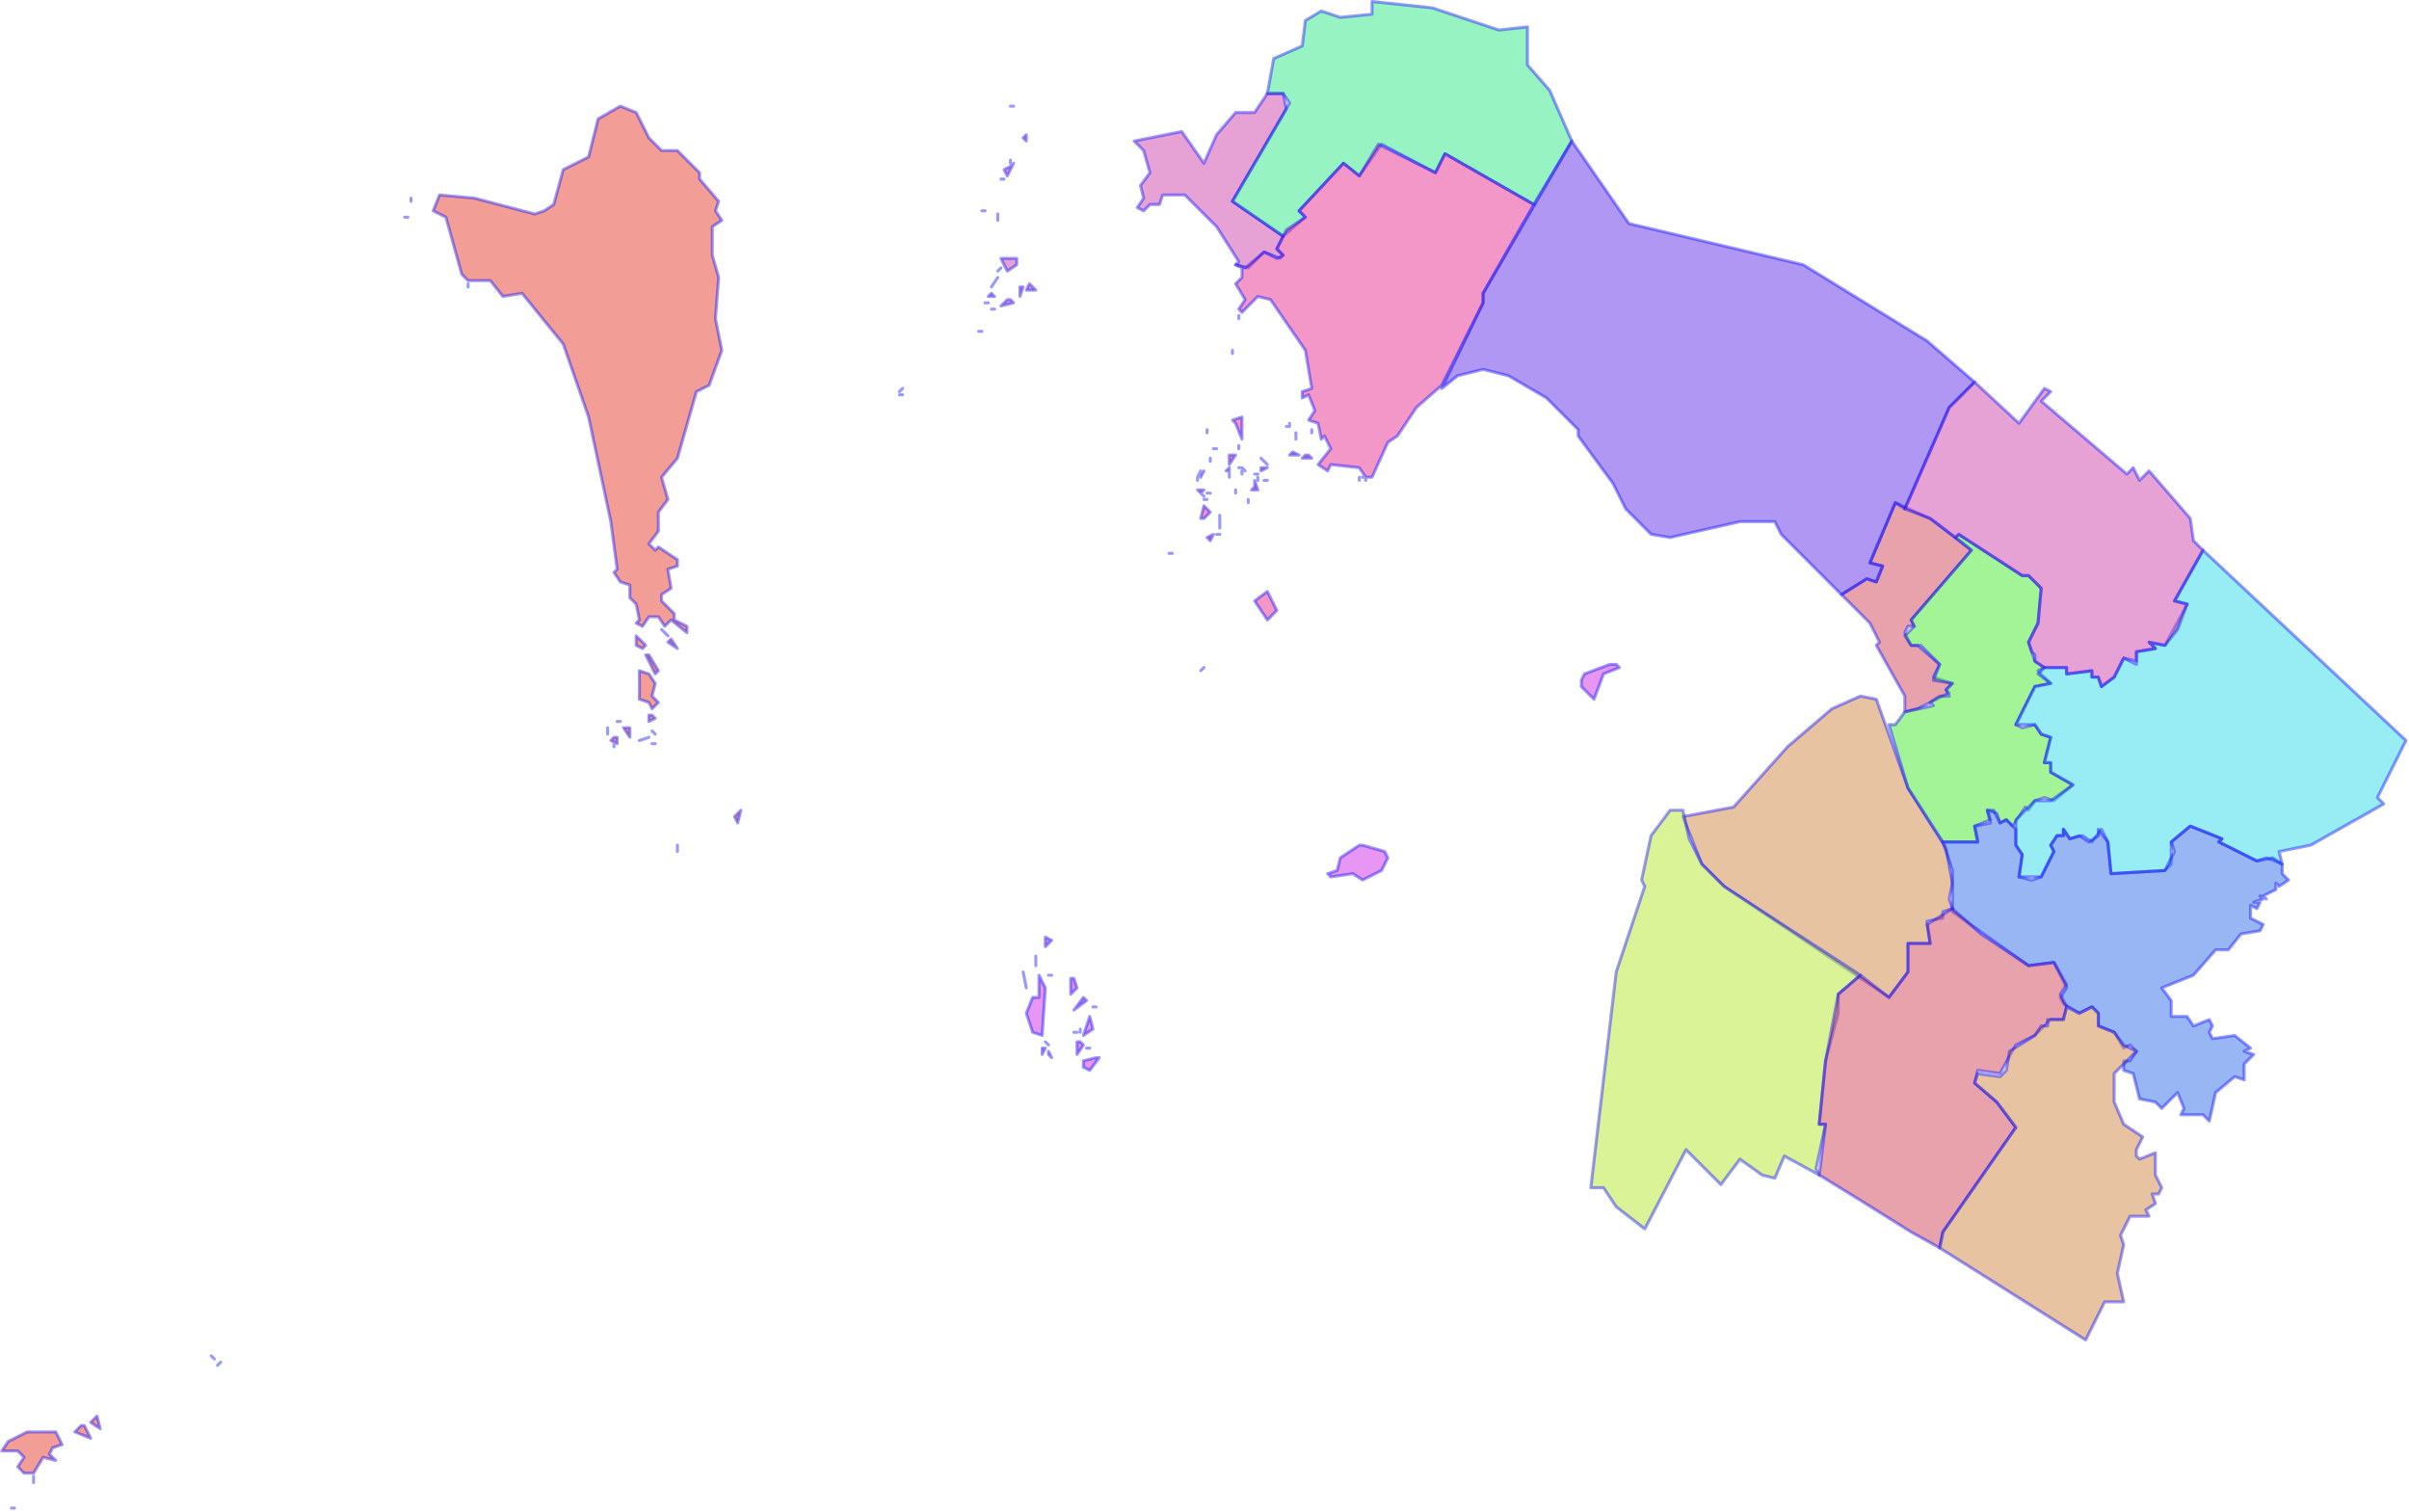 <svg width="792" height="497" viewBox="0 0 792 497" fill="none" xmlns="http://www.w3.org/2000/svg">
<g id="68" name="Kiên Giang">
<g id="6815" class="district" name="TP Hà Tiên">
<path fill-rule="evenodd" clip-rule="evenodd" d="M332.201 98.503L333.244 99.545L329.073 100.588L331.158 98.503H332.201ZM338.457 93.29L340.543 95.375H337.414L338.457 93.29ZM336.372 94.332L335.329 97.46V94.332H336.372ZM325.945 96.417L326.987 97.46H324.902L325.945 96.417ZM332.201 84.948H334.286V87.034L331.158 89.119L329.073 84.948H332.201ZM337.414 44.285V46.37L336.372 45.327L337.414 44.285ZM333.244 53.669L331.158 57.839L330.115 55.754L332.201 54.711L333.244 53.669ZM421.875 77.65L419.79 81.82L421.875 83.906L420.833 84.948L415.619 82.863L410.405 88.076L406.234 87.034L407.277 85.991L399.978 74.522L389.551 64.095H382.252L381.209 67.223H378.081L375.995 69.308L373.91 68.266L375.995 65.138L374.953 60.967L378.081 56.797L375.995 49.498L372.867 46.37L388.508 43.242L395.807 53.669L399.978 44.285L406.234 36.986H412.491L416.662 30.73H421.875L422.918 35.943L405.192 66.18L421.875 77.65Z" fill="#D147AC" fill-opacity="0.5"/>
<path d="M296.748 129.782H295.705M296.748 127.697L295.705 128.74M322.816 108.929H321.774M326.987 101.631H325.945M324.902 99.545H323.859M328.03 91.204L325.945 94.332M329.073 88.076L328.03 89.119M328.03 70.351V72.436M323.859 69.308H322.816M330.115 58.882H329.073M333.244 34.901H332.201M332.201 53.669V52.626M332.201 98.503L333.244 99.545L329.073 100.588L331.158 98.503H332.201ZM338.457 93.29L340.543 95.375H337.414L338.457 93.29ZM336.372 94.332L335.329 97.46V94.332H336.372ZM325.945 96.417L326.987 97.46H324.902L325.945 96.417ZM332.201 84.948H334.286V87.034L331.158 89.119L329.073 84.948H332.201ZM337.414 44.285V46.37L336.372 45.327L337.414 44.285ZM333.244 53.669L331.158 57.839L330.115 55.754L332.201 54.711L333.244 53.669ZM421.875 77.65L419.79 81.82L421.875 83.906L420.833 84.948L415.619 82.863L410.405 88.076L406.234 87.034L407.277 85.991L399.978 74.522L389.551 64.095H382.252L381.209 67.223H378.081L375.995 69.308L373.91 68.266L375.995 65.138L374.953 60.967L378.081 56.797L375.995 49.498L372.867 46.37L388.508 43.242L395.807 53.669L399.978 44.285L406.234 36.986H412.491L416.662 30.73H421.875L422.918 35.943L405.192 66.18L421.875 77.65Z" stroke="#0000FF" stroke-opacity="0.4" stroke-linecap="round" stroke-linejoin="round"/>
</g>
<path id="6814" class="district" name="TP Rạch Giá" fill-rule="evenodd" clip-rule="evenodd" d="M626.249 234.048V228.835L616.865 212.152L617.908 211.11L614.779 204.854L605.395 195.47L613.737 190.256L616.865 191.299L618.95 186.086L614.779 185.043L623.121 165.233L634.591 170.446L648.147 180.873L628.335 203.811L629.378 205.896H627.292L626.249 207.982L628.335 212.152H630.42L637.719 218.408L635.634 222.579L641.89 224.664L639.805 226.749L640.848 227.792L630.42 233.005L626.249 234.048Z" fill="#D1475A" fill-opacity="0.5" stroke="#0000FF" stroke-opacity="0.4" stroke-linecap="round" stroke-linejoin="round"/>
<path id="6813" class="district" name="An Biên" fill-rule="evenodd" clip-rule="evenodd" d="M640.848 295.565L641.89 298.693L638.762 299.735V301.821L633.549 302.863L634.591 310.162H627.292V319.546L621.036 327.887L566.814 291.394L559.515 284.096L553.259 268.456L569.942 265.328L587.669 245.517L602.267 233.005L611.651 228.835L616.865 229.877L627.292 259.072L639.805 278.882L641.89 290.351L640.848 295.565Z" fill="#D18847" fill-opacity="0.5" stroke="#0000FF" stroke-opacity="0.4" stroke-linecap="round" stroke-linejoin="round"/>
<path id="6812" class="district" name="An Minh" fill-rule="evenodd" clip-rule="evenodd" d="M523.02 390.446L531.361 319.546L540.746 291.394L539.703 289.309L542.831 274.712L549.088 266.37H553.259L555.344 275.754L559.515 284.096L566.814 291.394L611.651 320.589L604.352 326.844V333.1L600.181 348.74L598.096 369.593H600.181L597.053 384.191L598.096 386.276L586.626 380.02L583.498 387.319L579.327 386.276L572.028 381.063L565.771 389.404L554.301 377.935L540.746 404.001L531.361 396.702L527.19 390.446H524.062H523.02Z" fill="#B7E830" fill-opacity="0.5" stroke="#0000FF" stroke-opacity="0.4" stroke-linecap="round" stroke-linejoin="round"/>
<path id="6811" class="district" name="Châu Thành" fill-rule="evenodd" clip-rule="evenodd" d="M664.83 239.261L669.001 238.219L671.087 241.347L674.215 242.389L672.129 250.731H674.215V253.859L681.514 258.029L675.258 263.242L672.129 262.2L669.001 263.242L666.916 266.37L665.873 265.328L661.702 271.584L659.617 269.498L657.531 270.541L656.488 267.413L653.36 266.37L654.403 269.498L649.189 271.584L650.232 276.797H638.762L627.292 259.072L621.036 238.219H623.121L626.249 234.048L635.634 231.963L634.591 230.92L637.719 228.835H640.848L639.805 226.749L641.89 224.664L635.634 223.621L637.719 218.408L631.463 212.152H628.335L626.249 209.024L629.378 205.896L628.335 203.811L648.147 180.873L642.933 176.702L643.976 175.659L664.83 189.214H666.916L671.087 193.384L670.044 204.854L666.916 211.11L669.001 217.366L672.129 219.451L670.044 220.494L674.215 224.664L669.001 225.707L662.745 238.219L664.83 239.261Z" fill="#49E830" fill-opacity="0.5" stroke="#0000FF" stroke-opacity="0.4" stroke-linecap="round" stroke-linejoin="round"/>
<path id="6810" class="district" name="Giang Thành" fill-rule="evenodd" clip-rule="evenodd" d="M471.926 56.797L454.2 47.413L446.901 57.839L441.687 53.669L427.089 69.308L429.174 71.394L421.875 77.65L405.192 66.18L423.961 33.858L421.875 30.73H416.662L418.747 19.261L428.132 15.09L429.174 6.749L434.388 3.621L440.644 5.706L451.072 4.664V0.493L470.883 2.578L492.781 9.877L502.165 8.834V21.346L509.464 29.687L516.763 46.37L504.251 67.223L475.054 50.541L471.926 56.797Z" fill="#30E886" fill-opacity="0.5" stroke="#0000FF" stroke-opacity="0.4" stroke-linecap="round" stroke-linejoin="round"/>
<path id="6809" class="district" name="Giồng Riêng" fill-rule="evenodd" clip-rule="evenodd" d="M713.838 284.096L711.753 286.181L694.027 287.224L692.984 276.797L690.898 272.626L687.77 276.797L684.642 274.712L680.471 275.754L678.386 272.626V274.712H676.3L674.215 277.84L675.258 279.925L671.087 288.266H663.788L664.83 280.968L662.745 277.84V269.498L669.001 263.242H674.215L681.514 258.029L674.215 253.859V250.731H672.129L674.215 242.389L671.087 241.347L669.001 238.219H662.745L669.001 225.707L674.215 224.664L670.044 221.536L672.129 219.451H679.428V221.536L687.77 220.494V222.579H689.856L690.898 225.707L695.069 222.579L698.197 216.323L702.368 218.408V214.238L708.625 213.195L706.539 211.11L711.753 212.152L719.052 198.598L714.881 197.555L724.266 180.873L791 243.432L781.615 262.2L783.701 264.285L759.718 277.84L749.291 279.925L750.334 284.096L745.12 282.01L741.992 283.053L729.479 276.797L730.522 275.754L720.095 271.584L713.838 276.797V280.968V284.096Z" fill="#30DCE8" fill-opacity="0.5" stroke="#0000FF" stroke-opacity="0.4" stroke-linecap="round" stroke-linejoin="round"/>
<path id="6808" class="district" name="Gò Quao" fill-rule="evenodd" clip-rule="evenodd" d="M726.351 339.356L727.394 341.442L734.693 340.399L739.907 344.57L737.821 345.612L740.949 346.655L737.821 349.783V354.996L734.693 353.954L728.437 359.167L726.351 368.551L724.266 366.465H716.967L718.009 364.38L715.924 359.167L710.71 364.38L708.625 362.295L703.411 361.252L701.326 352.911L698.197 351.868V348.74H700.283L702.368 345.612L700.283 343.527L698.197 344.57L695.069 339.356L689.856 337.271V333.1L687.77 331.015L683.599 333.1L678.386 329.972L677.343 327.887L679.428 324.759L675.258 316.418L666.916 317.461L641.89 299.735V286.181L638.762 276.797H650.232L649.189 271.584L654.403 270.541L653.36 266.37H655.446L657.531 270.541L659.617 269.498L662.745 272.626V277.84L664.83 280.968L663.788 288.266L667.958 289.309L671.087 288.266L675.258 279.925L674.215 277.84L676.3 274.712H678.386V272.626L680.471 275.754L683.599 274.712L686.728 276.797L689.856 274.712V272.626L692.984 276.797L694.027 287.224L711.753 286.181L714.881 279.925L713.838 276.797L720.095 271.584L730.522 275.754L729.479 276.797L741.992 283.053L747.206 282.01L750.334 284.096V287.224L752.419 289.309L749.291 291.394L748.248 290.351V292.437L744.077 294.522L745.12 295.565L743.035 294.522L744.077 295.565L740.949 296.607H743.035L741.992 298.693L739.907 297.65V301.821L744.077 303.906L743.035 305.991L736.778 307.034L732.607 312.247H728.437L721.137 320.589L710.71 324.759L713.838 328.93V334.143H719.052L721.137 337.271L726.351 335.186L727.394 337.271L726.351 339.356Z" fill="#306EE8" fill-opacity="0.5" stroke="#0000FF" stroke-opacity="0.4" stroke-linecap="round" stroke-linejoin="round"/>
<path id="6807" class="district" name="Hòn Đất" fill-rule="evenodd" clip-rule="evenodd" d="M618.95 186.086L616.865 191.299L613.737 190.256L605.395 195.47L585.583 175.659L583.498 171.489H572.028L549.088 176.702L542.831 175.659L534.49 167.318L530.319 158.977L518.849 143.337V141.252L508.421 130.825L495.909 123.526L487.567 121.441L479.225 123.526L474.012 127.697L487.567 99.545V96.417L516.763 46.37L535.532 73.479L592.882 87.034L633.548 112.057L649.189 125.612L640.848 133.953L626.249 167.318L623.121 165.233L614.779 185.043L618.95 186.086Z" fill="#6130E8" fill-opacity="0.5" stroke="#0000FF" stroke-opacity="0.4" stroke-linecap="round" stroke-linejoin="round"/>
<g id="6806" class="district" name="Kiên Hải">
<path fill-rule="evenodd" clip-rule="evenodd" d="M361.397 347.698L358.269 351.868L356.184 350.826V348.74L360.354 347.698H361.397ZM343.671 344.57L342.628 346.655V344.57H343.671ZM344.714 346.655L345.756 347.698L344.714 345.612V346.655ZM355.141 342.484L356.184 343.527L354.098 346.655V342.484H355.141ZM343.671 308.077L345.756 309.119L343.671 311.205V309.119V308.077ZM447.943 277.84L455.242 279.925L456.285 282.01L454.2 286.181L447.943 289.309L444.815 287.224L437.516 288.266L436.473 287.224L439.602 286.181L440.644 282.01L446.901 277.84H447.943ZM531.361 218.408L532.404 219.451L527.19 221.536L524.062 229.877L519.891 225.707V223.621L520.934 221.536L529.276 218.408H531.361ZM353.055 321.631L354.098 324.759L352.013 326.844V321.631H353.055ZM358.269 334.143L359.312 338.314L356.184 340.399L358.269 334.143ZM356.184 327.887L357.226 328.93L353.055 332.058L356.184 327.887ZM341.585 320.589L343.671 324.759L342.628 340.399L339.5 339.356L337.414 333.1L339.5 327.887H341.585V320.589Z" fill="#D030E8" fill-opacity="0.5"/>
<path d="M343.671 342.484L344.714 343.527M358.269 344.57H357.226M360.354 331.015H359.312M336.372 319.546L337.414 324.759M340.543 314.333V317.461M345.756 320.589H344.714M355.141 338.314V339.356M354.098 339.356H353.055M361.397 347.698L358.269 351.868L356.184 350.826V348.74L360.354 347.698H361.397ZM343.671 344.57L342.628 346.655V344.57H343.671ZM344.714 346.655L345.756 347.698L344.714 345.612V346.655ZM355.141 342.484L356.184 343.527L354.098 346.655V342.484H355.141ZM343.671 308.077L345.756 309.119L343.671 311.205V309.119V308.077ZM447.943 277.84L455.242 279.925L456.285 282.01L454.2 286.181L447.943 289.309L444.815 287.224L437.516 288.266L436.473 287.224L439.602 286.181L440.644 282.01L446.901 277.84H447.943ZM531.361 218.408L532.404 219.451L527.19 221.536L524.062 229.877L519.891 225.707V223.621L520.934 221.536L529.276 218.408H531.361ZM353.055 321.631L354.098 324.759L352.013 326.844V321.631H353.055ZM358.269 334.143L359.312 338.314L356.184 340.399L358.269 334.143ZM356.184 327.887L357.226 328.93L353.055 332.058L356.184 327.887ZM341.585 320.589L343.671 324.759L342.628 340.399L339.5 339.356L337.414 333.1L339.5 327.887H341.585V320.589Z" stroke="#0000FF" stroke-opacity="0.4" stroke-linecap="round" stroke-linejoin="round"/>
</g>
<g id="6805" class="district" name="Kiên Lương">
<path fill-rule="evenodd" clip-rule="evenodd" d="M416.662 194.427L419.79 200.683L416.662 203.811L412.491 197.555L416.662 194.427ZM396.85 176.702L398.935 175.659L397.893 177.745L396.85 176.702ZM401.021 169.403V173.574V171.489V169.403ZM394.764 170.446L395.807 166.275L397.893 168.361L395.807 170.446H394.764ZM394.764 155.849L395.807 154.806L394.764 156.891V155.849ZM394.764 162.105L393.722 161.062H395.807L394.764 162.105ZM412.491 160.019V157.934L413.533 161.062H411.448L412.491 160.019ZM430.217 149.593L431.26 150.636H428.132L429.174 149.593H430.217ZM427.089 149.593H423.961L425.003 148.55L427.089 149.593ZM404.149 149.593H406.234L404.149 152.721V150.636V149.593ZM405.192 138.124L408.32 137.081V144.38L406.234 139.166L405.192 138.124ZM403.106 154.806L404.149 153.763V156.891V154.806H403.106ZM414.576 153.763H416.662L414.576 154.806V153.763ZM456.285 145.422L451.072 156.891H448.986L446.901 153.763L437.516 152.721L436.473 154.806L433.345 152.721L437.516 147.508L435.431 143.337L434.388 144.38L433.345 139.166L430.217 138.124L432.302 134.996L430.217 129.782L428.132 130.825V128.74L431.26 127.697L429.174 115.185L417.704 98.503L413.533 97.46L408.32 102.673L407.277 101.631L409.363 98.503L406.234 93.289L408.32 91.204V88.076L406.234 87.034L409.363 88.076L415.619 82.863L419.79 84.948L421.875 83.906L419.79 81.82L422.918 75.564L429.174 71.394L427.089 69.308L441.687 53.669L446.901 57.839L453.157 47.413L471.926 56.797L475.054 50.541L504.251 67.223L487.567 96.417V99.545L474.012 126.654L465.67 133.953L459.413 143.337L456.285 145.422Z" fill="#E83092" fill-opacity="0.5"/>
<path d="M395.807 219.451L394.764 220.493M384.337 181.915H385.38M399.978 175.659H401.021M410.405 164.19V165.233M395.807 164.19H396.85M395.807 163.147L394.764 162.105M415.619 157.934H416.662M448.986 157.934V156.891M448.986 156.891H447.943M448.986 156.891H451.072L456.285 145.422L459.413 143.337L465.67 133.953L474.012 126.654L487.567 99.545V96.417L504.251 67.223L475.054 50.541L471.926 56.797L453.157 47.413L446.901 57.839L441.687 53.669L427.089 69.308L429.174 71.394L422.918 75.564L419.79 81.82L421.875 83.906L419.79 84.948L415.619 82.863L409.363 88.076L406.234 87.034L408.32 88.076V91.204L406.234 93.289L409.363 98.503L407.277 101.631L408.32 102.673L413.533 97.46L417.704 98.503L429.174 115.185L431.26 127.697L428.132 128.74V130.825L430.217 129.782L432.302 134.996L430.217 138.124L433.345 139.166L434.388 144.38L435.431 143.337L437.516 147.508L433.345 152.721L436.473 154.806L437.516 152.721L446.901 153.763L448.986 156.891ZM394.764 154.806L393.722 156.891V157.934M446.901 157.934V156.891M406.234 162.105V161.062M394.764 162.105L393.722 161.062H395.807L394.764 162.105ZM396.85 162.105H397.893M396.85 141.252V142.294M405.192 116.228V115.185M431.26 142.294V141.252M422.918 140.209H423.961V139.166M407.277 104.759V103.716M407.277 153.763H408.32L409.363 154.806M397.893 150.636V151.678M398.935 147.508H399.978M407.277 146.465V147.508M426.046 144.38V143.337V142.294M414.576 150.636L416.662 152.721M412.491 155.849H413.533M408.32 154.806V155.849M413.533 156.891V157.934M416.662 194.427L419.79 200.683L416.662 203.811L412.491 197.555L416.662 194.427ZM396.85 176.702L398.935 175.659L397.893 177.745L396.85 176.702ZM401.021 169.403V173.574V171.489V169.403ZM394.764 170.446L395.807 166.275L397.893 168.361L395.807 170.446H394.764ZM394.764 155.849L395.807 154.806L394.764 156.891V155.849ZM412.491 160.019V157.934L413.533 161.062H411.448L412.491 160.019ZM430.217 149.593L431.26 150.636H428.132L429.174 149.593H430.217ZM427.089 149.593H423.961L425.003 148.55L427.089 149.593ZM404.149 149.593H406.234L404.149 152.721V150.636V149.593ZM405.192 138.124L408.32 137.081V144.38L406.234 139.166L405.192 138.124ZM403.106 154.806L404.149 153.763V156.891V154.806H403.106ZM414.576 153.763H416.662L414.576 154.806V153.763Z" stroke="#0000FF" stroke-opacity="0.4" stroke-linecap="round" stroke-linejoin="round"/>
</g>
<g id="6804" class="district" name="Phú Quốc">
<path fill-rule="evenodd" clip-rule="evenodd" d="M11.041 470.731H18.34L20.426 474.902L17.298 475.944L16.255 478.03L18.34 480.115L14.17 479.072L11.041 484.286H7.913L5.828 482.2L7.913 479.072L5.828 476.987H0.614L2.7 473.859L8.956 470.731H11.041ZM27.725 468.646L29.811 472.816L24.597 470.731L26.682 468.646H27.725ZM31.896 465.518L32.939 469.688L29.811 467.603L31.896 465.518ZM243.569 266.37L242.526 270.541L241.484 268.456L243.569 266.37ZM207.074 239.261V242.389L204.988 239.261H207.074ZM214.373 235.091L215.416 236.133L213.33 237.176V235.091H214.373ZM202.903 242.389V244.475L200.817 243.432L201.86 242.389H202.903ZM210.202 220.493L213.33 221.536L215.416 224.664L214.373 228.835L216.458 230.92L214.373 233.005L213.33 230.92L210.202 229.877V221.536V220.493ZM213.33 215.28L216.458 220.493L215.416 221.536L212.287 215.28H213.33ZM220.629 210.067L222.715 213.195L219.587 211.11L220.629 210.067ZM209.159 209.024L212.287 212.152L211.245 213.195L209.159 212.152V209.024ZM216.458 179.83L222.715 184.001V186.086L219.587 187.128L220.629 193.384L217.501 195.47V197.555L221.672 201.726V203.811L225.843 205.896V207.982L220.629 203.811L218.544 205.896L216.458 202.768H213.33L211.245 205.896L209.159 204.854L210.202 203.811L209.159 198.598L207.074 196.512V192.342L203.946 191.299L201.86 188.171L202.903 187.128L200.817 171.489L193.518 137.081L185.177 113.1L171.621 96.417L165.365 97.46L161.194 92.247H153.895L151.809 90.162L146.596 71.394L142.425 69.308L144.51 64.095L155.98 65.138L175.792 70.351L178.92 69.308L182.048 67.223L185.177 55.754L193.518 51.583L196.647 39.071L203.946 34.901L209.159 36.986L213.33 45.327L217.501 49.498H222.715L230.014 56.797V58.882L236.27 66.18L235.227 69.308L237.313 72.436L234.185 74.522V83.906L236.27 91.204L235.227 104.759L237.313 115.185L233.142 126.654L228.971 128.74L222.715 150.636L217.501 156.891L219.587 164.19L216.458 168.361V174.617L213.33 178.787L215.416 180.873L216.458 179.83Z" fill="#E83D30" fill-opacity="0.5"/>
<path d="M4.785 495.755H3.742M11.041 485.328V487.413M72.562 447.793L71.519 448.835M69.434 445.707L70.477 446.75M222.715 277.84V279.925M201.86 244.475V245.517M214.373 240.304L215.416 241.347M199.775 239.261V241.347M203.946 237.176H202.903M215.416 244.475H214.373M213.33 242.389L210.202 243.432M217.501 206.939L219.587 209.024M153.895 94.332V93.289M134.083 71.394H133.04M135.126 66.18V65.138M11.041 470.731H18.34L20.426 474.902L17.298 475.944L16.255 478.03L18.34 480.115L14.17 479.072L11.041 484.286H7.913L5.828 482.2L7.913 479.072L5.828 476.987H0.614L2.7 473.859L8.956 470.731H11.041ZM27.725 468.646L29.811 472.816L24.597 470.731L26.682 468.646H27.725ZM31.896 465.518L32.939 469.688L29.811 467.603L31.896 465.518ZM243.569 266.37L242.526 270.541L241.484 268.456L243.569 266.37ZM207.074 239.261V242.389L204.988 239.261H207.074ZM214.373 235.091L215.416 236.133L213.33 237.176V235.091H214.373ZM202.903 242.389V244.475L200.817 243.432L201.86 242.389H202.903ZM210.202 220.493L213.33 221.536L215.416 224.664L214.373 228.835L216.458 230.92L214.373 233.005L213.33 230.92L210.202 229.877V221.536V220.493ZM213.33 215.28L216.458 220.493L215.416 221.536L212.287 215.28H213.33ZM220.629 210.067L222.715 213.195L219.587 211.11L220.629 210.067ZM209.159 209.024L212.287 212.152L211.245 213.195L209.159 212.152V209.024ZM216.458 179.83L222.715 184.001V186.086L219.587 187.128L220.629 193.384L217.501 195.47V197.555L221.672 201.726V203.811L225.843 205.896V207.982L220.629 203.811L218.544 205.896L216.458 202.768H213.33L211.245 205.896L209.159 204.854L210.202 203.811L209.159 198.598L207.074 196.512V192.342L203.946 191.299L201.86 188.171L202.903 187.128L200.817 171.489L193.518 137.081L185.177 113.1L171.621 96.417L165.365 97.46L161.194 92.247H153.895L151.809 90.162L146.596 71.394L142.425 69.308L144.51 64.095L155.98 65.138L175.792 70.351L178.92 69.308L182.048 67.223L185.177 55.754L193.518 51.583L196.647 39.071L203.946 34.901L209.159 36.986L213.33 45.327L217.501 49.498H222.715L230.014 56.797V58.882L236.27 66.18L235.227 69.308L237.313 72.436L234.185 74.522V83.906L236.27 91.204L235.227 104.759L237.313 115.185L233.142 126.654L228.971 128.74L222.715 150.636L217.501 156.891L219.587 164.19L216.458 168.361V174.617L213.33 178.787L215.416 180.873L216.458 179.83Z" stroke="#0000FF" stroke-opacity="0.4" stroke-linecap="round" stroke-linejoin="round"/>
</g>
<path id="6803" class="district" name="Tân Hiệp" fill-rule="evenodd" clip-rule="evenodd" d="M667.958 214.238L666.916 211.11L670.044 204.854L671.087 193.384L666.916 189.214H664.83L643.976 175.659L642.933 176.702L634.591 170.446L626.249 167.318L640.848 133.953L649.189 125.612L663.788 139.166L672.129 127.697L674.215 128.74L671.087 131.868L699.24 155.849L701.326 153.764L703.411 157.934L706.539 154.806L720.095 170.446L721.137 177.745L724.266 180.873L714.881 197.555L719.052 198.598L715.924 206.939L711.753 212.152L706.539 211.11L708.625 213.195L702.368 214.238V217.366L698.197 216.323L695.069 222.579L690.898 225.707L689.856 222.579H687.77V220.494L679.428 221.536V219.451H672.129L669.001 217.366V215.28L667.958 214.238Z" fill="#D147AC" fill-opacity="0.5" stroke="#0000FF" stroke-opacity="0.4" stroke-linecap="round" stroke-linejoin="round"/>
<path id="6802" class="district" name="U Minh Thượng" fill-rule="evenodd" clip-rule="evenodd" d="M611.651 394.617L598.096 386.276L600.181 369.593H598.096L600.181 348.74L604.352 326.844L611.651 320.588L621.036 327.887L627.292 319.546V310.162H634.591L633.548 303.906L641.89 298.693L651.275 307.034L666.916 317.461L675.257 316.418L679.428 323.716L677.343 326.844L679.428 331.015L678.386 335.186H674.215L669.001 340.399L662.745 343.527L657.531 352.911L650.232 351.868L649.189 356.039L656.488 362.295L662.745 370.636L638.762 405.044L637.719 410.257L628.335 405.044L611.651 394.617Z" fill="#D1475A" fill-opacity="0.5" stroke="#0000FF" stroke-opacity="0.4" stroke-linecap="round" stroke-linejoin="round"/>
<path id="6801" class="district" name="Vĩnh Thuận" fill-rule="evenodd" clip-rule="evenodd" d="M702.368 380.02L703.411 381.063L708.625 378.977V386.276L710.71 390.446L709.667 392.532H707.582L708.625 395.66L705.497 397.745L706.539 399.83H700.283L697.155 406.086L698.197 409.214L696.112 418.598L698.197 427.982H691.941L685.685 440.494L637.719 410.257L638.762 405.044L662.745 370.636L656.488 362.295L649.189 356.039L650.232 352.911L657.531 353.954L659.617 351.868L660.659 345.612L669.001 340.399L671.087 337.271H673.172V335.186H678.386L679.428 331.015L683.599 333.1L687.77 331.015L689.856 333.1V337.271L695.069 339.356L698.197 343.527L702.368 345.612L695.069 352.911V362.295L698.197 369.593L704.454 373.764L702.368 377.935V380.02Z" fill="#D18847" fill-opacity="0.5" stroke="#0000FF" stroke-opacity="0.4" stroke-linecap="round" stroke-linejoin="round"/>
</g>
</svg>
